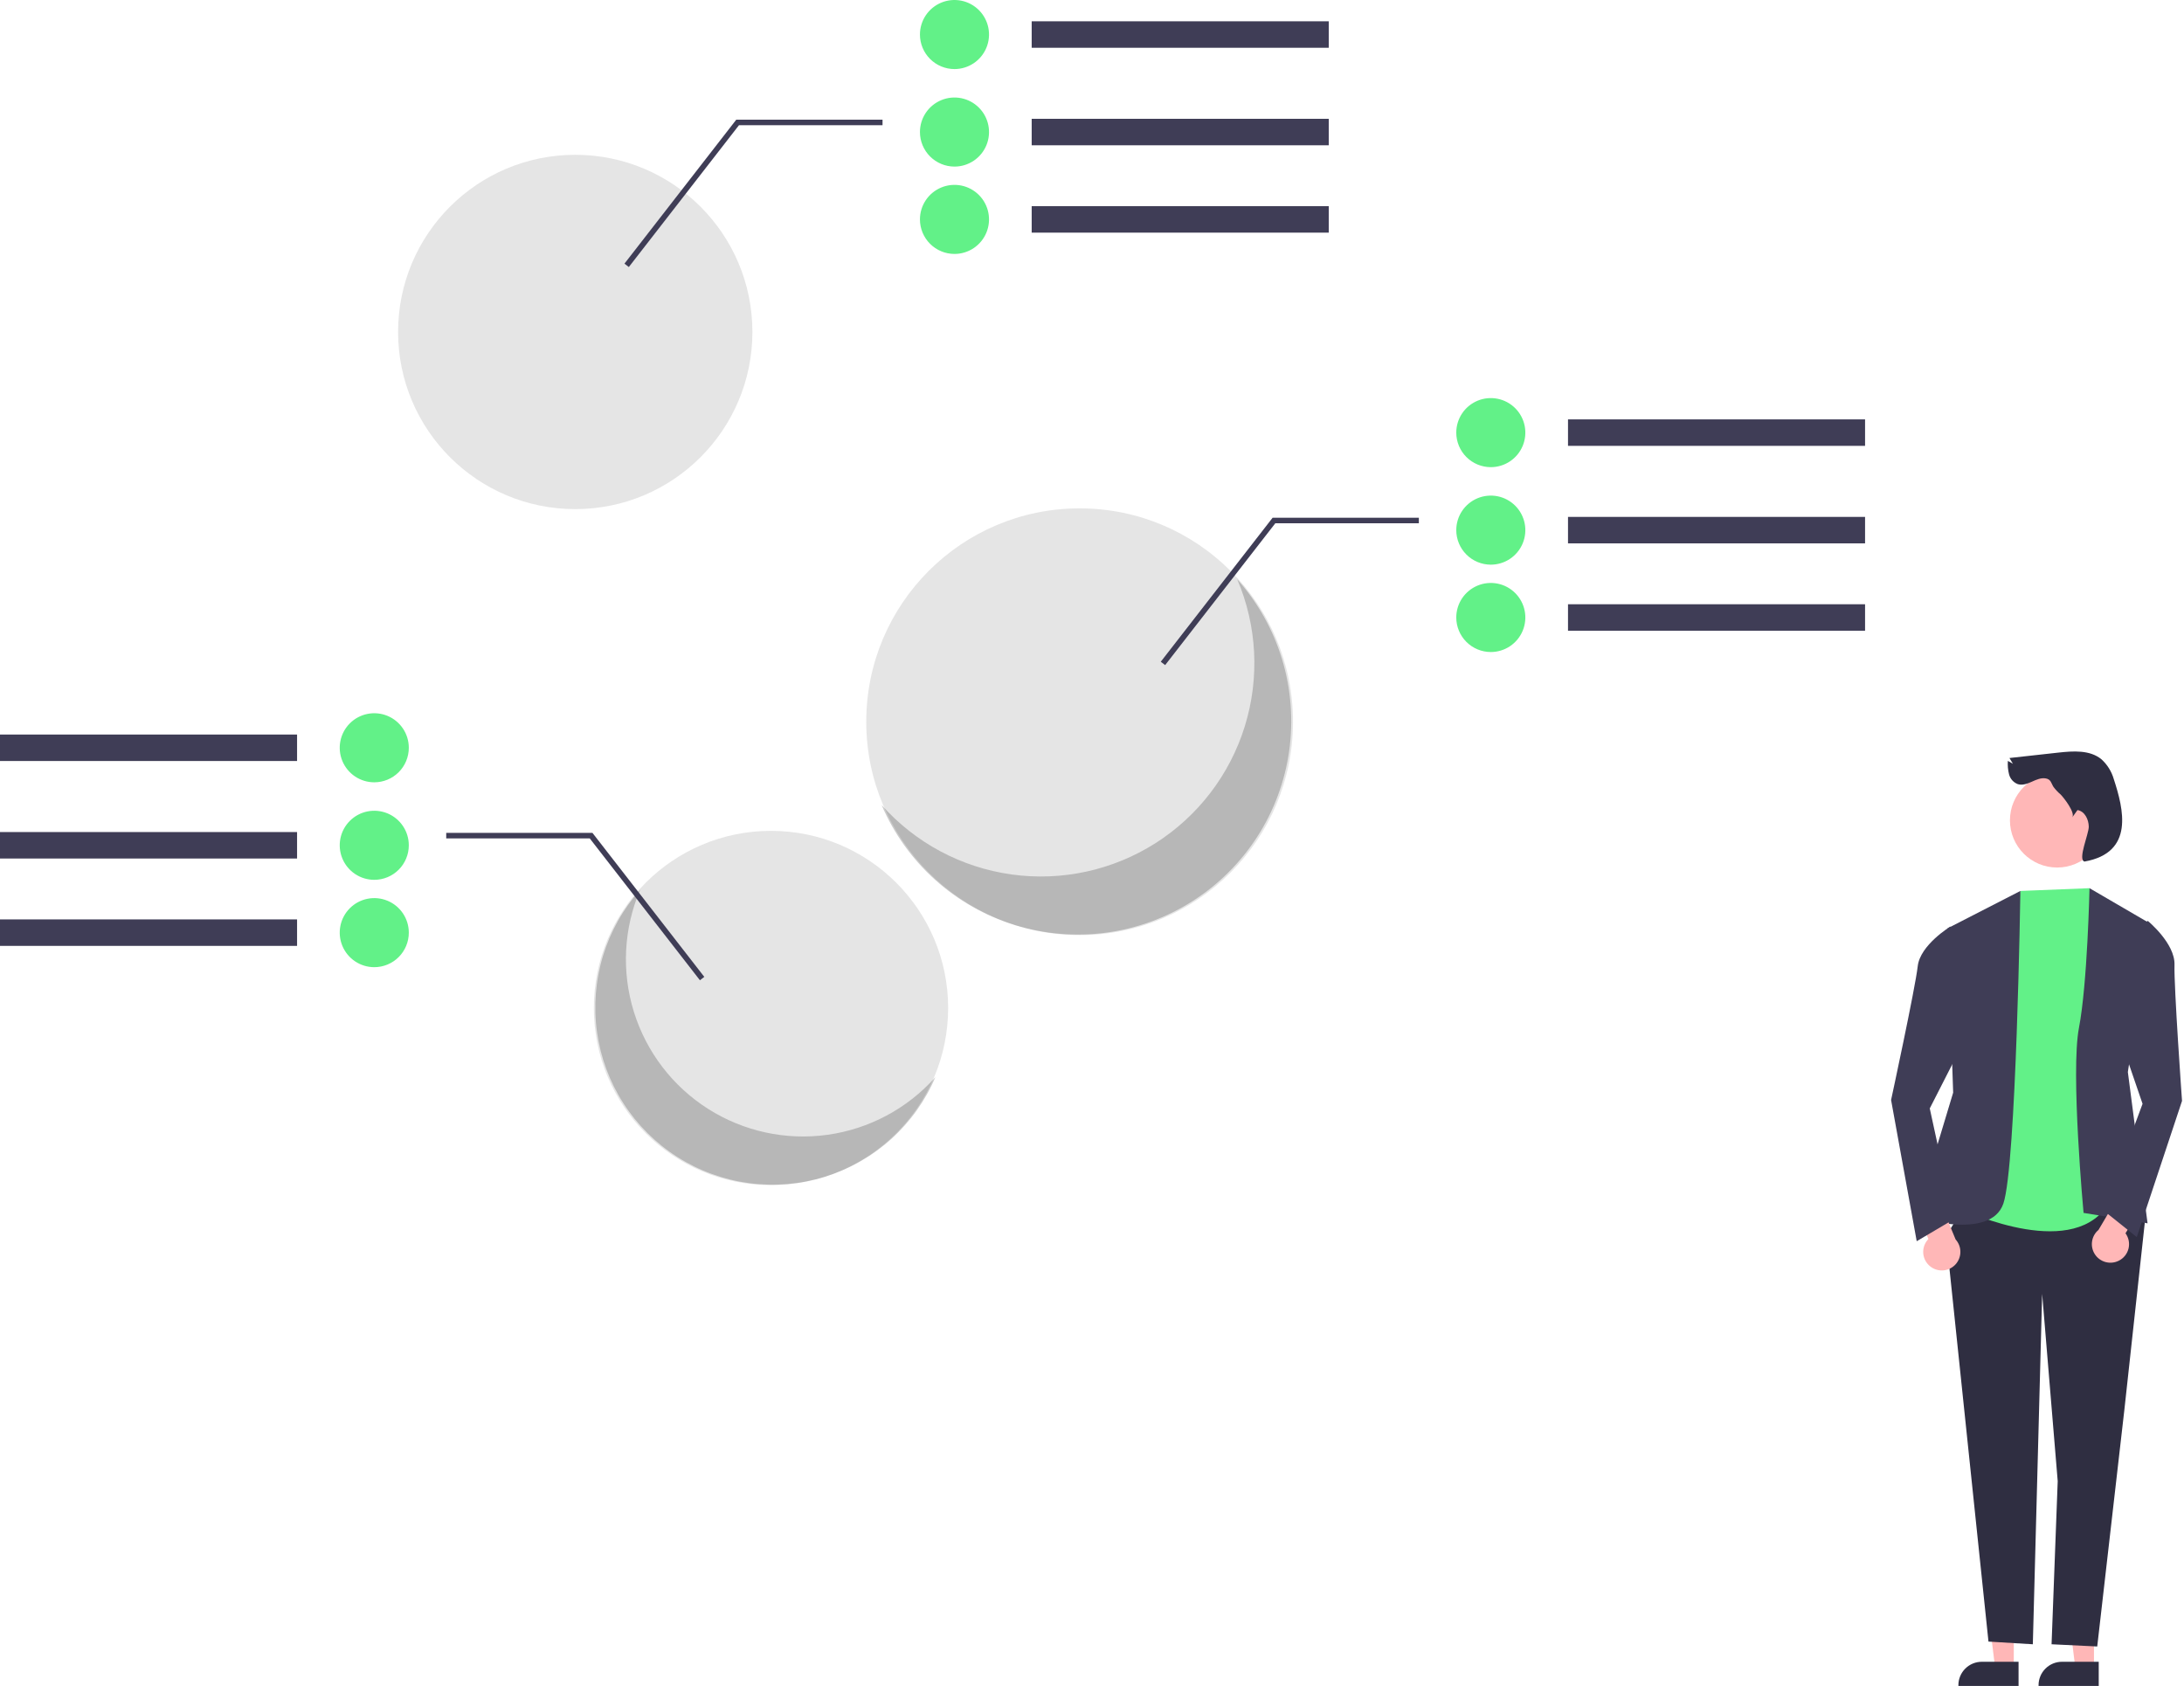 <svg width="790" height="610" viewBox="0 0 790 610" fill="none" xmlns="http://www.w3.org/2000/svg">
<g id="Group 3">
<path id="Vector" d="M278.882 428.707C314.272 428.707 342.962 400.017 342.962 364.626C342.962 329.236 314.272 300.546 278.882 300.546C243.491 300.546 214.801 329.236 214.801 364.626C214.801 400.017 243.491 428.707 278.882 428.707Z" fill="#E5E5E5"/>
<path id="Vector_2" d="M208.081 184.161C243.471 184.161 272.161 155.471 272.161 120.081C272.161 84.69 243.471 56 208.081 56C172.69 56 144 84.69 144 120.081C144 155.471 172.69 184.161 208.081 184.161Z" fill="#E5E5E5"/>
<path id="Vector_3" opacity="0.2" d="M231.567 321.826C225.589 335.808 224.778 351.459 229.279 365.984C233.779 380.509 243.298 392.96 256.134 401.113C268.969 409.266 284.286 412.589 299.346 410.488C314.406 408.388 328.229 401 338.344 389.647C334.692 398.189 329.227 405.835 322.328 412.056C315.428 418.277 307.258 422.923 298.384 425.673C289.51 428.422 280.145 429.21 270.937 427.981C261.728 426.752 252.897 423.535 245.055 418.555C237.213 413.574 230.548 406.947 225.521 399.135C220.494 391.322 217.226 382.51 215.943 373.309C214.66 364.108 215.393 354.738 218.091 345.849C220.788 336.959 225.386 328.762 231.567 321.826V321.826Z" fill="black"/>
<path id="Vector_4" d="M390.528 338.259C433.155 338.259 467.712 303.703 467.712 261.075C467.712 218.447 433.155 183.891 390.528 183.891C347.9 183.891 313.344 218.447 313.344 261.075C313.344 303.703 347.9 338.259 390.528 338.259Z" fill="#E5E5E5"/>
<path id="Vector_5" opacity="0.2" d="M447.518 209.522C454.718 226.363 455.694 245.215 450.274 262.71C444.853 280.205 433.388 295.202 417.927 305.022C402.467 314.842 384.019 318.845 365.879 316.315C347.739 313.785 331.09 304.887 318.906 291.211C323.304 301.501 329.887 310.711 338.198 318.203C346.508 325.696 356.349 331.292 367.037 334.604C377.725 337.916 389.006 338.865 400.097 337.385C411.189 335.904 421.826 332.03 431.271 326.031C440.717 320.031 448.745 312.05 454.799 302.64C460.854 293.23 464.791 282.616 466.336 271.533C467.881 260.451 466.999 249.165 463.75 238.457C460.5 227.75 454.962 217.877 447.518 209.522V209.522Z" fill="black"/>
<path id="Vector_6" d="M674.637 151.705H567.182V161.28H674.637V151.705Z" fill="#3F3D56"/>
<path id="Vector_7" d="M674.637 186.979H567.182V196.554H674.637V186.979Z" fill="#3F3D56"/>
<path id="Vector_8" d="M674.637 218.578H567.182V228.154H674.637V218.578Z" fill="#3F3D56"/>
<path id="Vector_9" d="M526.764 156.493C526.764 154.022 527.496 151.607 528.869 149.552C530.242 147.498 532.193 145.897 534.476 144.951C536.758 144.005 539.27 143.758 541.694 144.24C544.117 144.722 546.343 145.912 548.09 147.659C549.837 149.406 551.027 151.632 551.509 154.056C551.991 156.479 551.744 158.991 550.798 161.274C549.853 163.556 548.252 165.507 546.197 166.88C544.143 168.253 541.727 168.986 539.256 168.986V168.986C535.944 168.982 532.769 167.665 530.427 165.322C528.085 162.98 526.767 159.805 526.764 156.493V156.493Z" fill="#62F188"/>
<path id="Vector_10" d="M526.764 191.767C526.764 189.296 527.496 186.88 528.869 184.826C530.242 182.772 532.193 181.17 534.476 180.225C536.758 179.279 539.27 179.032 541.694 179.514C544.117 179.996 546.343 181.186 548.09 182.933C549.837 184.68 551.027 186.906 551.509 189.329C551.991 191.753 551.744 194.265 550.798 196.547C549.853 198.83 548.252 200.781 546.197 202.154C544.143 203.527 541.727 204.259 539.257 204.259C535.944 204.256 532.769 202.938 530.427 200.596C528.085 198.254 526.767 195.079 526.764 191.767V191.767Z" fill="#62F188"/>
<path id="Vector_11" d="M526.764 223.366C526.764 220.895 527.496 218.48 528.869 216.425C530.242 214.371 532.193 212.77 534.476 211.824C536.758 210.879 539.27 210.631 541.694 211.113C544.117 211.595 546.343 212.785 548.09 214.532C549.837 216.279 551.027 218.505 551.509 220.929C551.991 223.352 551.744 225.864 550.798 228.147C549.853 230.43 548.252 232.381 546.197 233.753C544.143 235.126 541.727 235.859 539.257 235.859V235.859C535.944 235.855 532.769 234.538 530.427 232.196C528.085 229.854 526.767 226.678 526.764 223.366V223.366Z" fill="#62F188"/>
<path id="Vector_12" d="M421.459 240.592L419.88 239.366L460.329 187.284H513.23V189.284H461.308L421.459 240.592Z" fill="#3F3D56"/>
<path id="Vector_13" d="M107.456 265.705H0V275.28H107.456V265.705Z" fill="#3F3D56"/>
<path id="Vector_14" d="M107.456 300.979H0V310.554H107.456V300.979Z" fill="#3F3D56"/>
<path id="Vector_15" d="M107.456 332.578H0V342.154H107.456V332.578Z" fill="#3F3D56"/>
<path id="Vector_16" d="M135.381 282.986C132.91 282.986 130.495 282.253 128.44 280.88C126.386 279.508 124.784 277.556 123.839 275.274C122.893 272.991 122.646 270.479 123.128 268.056C123.61 265.632 124.8 263.406 126.547 261.659C128.294 259.912 130.52 258.722 132.944 258.24C135.367 257.758 137.879 258.005 140.162 258.951C142.444 259.897 144.395 261.498 145.768 263.552C147.141 265.607 147.874 268.022 147.874 270.493C147.874 272.133 147.55 273.758 146.923 275.274C146.295 276.789 145.375 278.167 144.215 279.327C143.054 280.487 141.677 281.407 140.162 282.035C138.646 282.663 137.021 282.986 135.381 282.986Z" fill="#62F188"/>
<path id="Vector_17" d="M135.381 318.259C132.91 318.259 130.495 317.527 128.44 316.154C126.386 314.781 124.784 312.83 123.839 310.547C122.893 308.265 122.646 305.753 123.128 303.329C123.61 300.906 124.8 298.68 126.547 296.933C128.294 295.186 130.52 293.996 132.944 293.514C135.367 293.032 137.879 293.279 140.162 294.225C142.444 295.17 144.395 296.772 145.768 298.826C147.141 300.88 147.874 303.296 147.874 305.767C147.874 307.407 147.55 309.032 146.923 310.547C146.295 312.063 145.375 313.44 144.214 314.6C143.054 315.76 141.677 316.681 140.162 317.308C138.646 317.936 137.021 318.259 135.381 318.259H135.381Z" fill="#62F188"/>
<path id="Vector_18" d="M135.381 349.859C132.91 349.859 130.495 349.126 128.44 347.753C126.386 346.381 124.784 344.43 123.839 342.147C122.893 339.864 122.646 337.352 123.128 334.929C123.61 332.505 124.8 330.279 126.547 328.532C128.294 326.785 130.52 325.595 132.944 325.113C135.367 324.631 137.879 324.879 140.162 325.824C142.444 326.77 144.395 328.371 145.768 330.425C147.141 332.48 147.874 334.895 147.874 337.366C147.874 339.007 147.55 340.631 146.923 342.147C146.295 343.663 145.375 345.04 144.214 346.2C143.054 347.36 141.677 348.28 140.162 348.908C138.646 349.536 137.021 349.859 135.381 349.859H135.381Z" fill="#62F188"/>
<path id="Vector_19" d="M253.179 354.592L213.329 303.284H161.408V301.284H214.308L214.608 301.671L254.758 353.366L253.179 354.592Z" fill="#3F3D56"/>
<path id="Vector_20" d="M480.637 7.705H373.182V17.28H480.637V7.705Z" fill="#3F3D56"/>
<path id="Vector_21" d="M480.637 42.979H373.182V52.554H480.637V42.979Z" fill="#3F3D56"/>
<path id="Vector_22" d="M480.637 74.579H373.182V84.154H480.637V74.579Z" fill="#3F3D56"/>
<path id="Vector_23" d="M332.764 12.493C332.764 10.022 333.496 7.607 334.869 5.552C336.242 3.498 338.193 1.897 340.476 0.951C342.758 0.005 345.27 -0.242 347.694 0.24C350.117 0.722 352.343 1.912 354.09 3.659C355.837 5.406 357.027 7.632 357.509 10.056C357.991 12.479 357.744 14.991 356.798 17.274C355.853 19.556 354.252 21.508 352.197 22.88C350.143 24.253 347.727 24.986 345.256 24.986V24.986C341.944 24.982 338.769 23.665 336.427 21.323C334.085 18.98 332.767 15.805 332.764 12.493V12.493Z" fill="#62F188"/>
<path id="Vector_24" d="M332.764 47.767C332.764 45.296 333.496 42.88 334.869 40.826C336.242 38.772 338.193 37.17 340.476 36.225C342.758 35.279 345.27 35.032 347.694 35.514C350.117 35.996 352.343 37.186 354.09 38.933C355.837 40.68 357.027 42.906 357.509 45.329C357.991 47.753 357.744 50.265 356.798 52.547C355.853 54.83 354.252 56.781 352.197 58.154C350.143 59.527 347.727 60.259 345.257 60.259V60.259C341.944 60.256 338.769 58.938 336.427 56.596C334.085 54.254 332.767 51.079 332.764 47.767Z" fill="#62F188"/>
<path id="Vector_25" d="M332.764 79.366C332.764 76.895 333.496 74.48 334.869 72.425C336.242 70.371 338.193 68.77 340.476 67.824C342.758 66.879 345.27 66.631 347.694 67.113C350.117 67.595 352.343 68.785 354.09 70.532C355.837 72.279 357.027 74.505 357.509 76.929C357.991 79.352 357.744 81.864 356.798 84.147C355.853 86.43 354.252 88.381 352.197 89.754C350.143 91.126 347.727 91.859 345.257 91.859C341.944 91.855 338.769 90.538 336.427 88.196C334.085 85.854 332.767 82.678 332.764 79.366V79.366Z" fill="#62F188"/>
<path id="Vector_26" d="M227.459 96.592L225.88 95.366L266.329 43.284H319.23V45.284H267.308L227.459 96.592Z" fill="#3F3D56"/>
<path id="Vector_27" d="M757.434 603.319H750.685L747.474 577.284H757.436L757.434 603.319Z" fill="#FFB7B7"/>
<path id="Vector_28" d="M759.156 609.862L737.392 609.861V609.586C737.392 607.339 738.284 605.185 739.873 603.596C741.462 602.008 743.616 601.115 745.863 601.115H745.863L759.156 601.116L759.156 609.862Z" fill="#2F2E41"/>
<path id="Vector_29" d="M728.434 603.319H721.685L718.474 577.284H728.436L728.434 603.319Z" fill="#FFB7B7"/>
<path id="Vector_30" d="M730.156 609.862L708.392 609.861V609.586C708.392 607.339 709.284 605.185 710.873 603.596C712.462 602.008 714.616 601.115 716.863 601.115H716.863L730.156 601.116L730.156 609.862Z" fill="#2F2E41"/>
<path id="Vector_31" d="M713.069 432.511L703.923 447.055L719.275 593.813L735.319 594.784L738.693 468.032L744.319 535.784L742.096 594.784L758.614 595.585L768.429 509.985L775.819 442.284L761.319 428.784L713.069 432.511Z" fill="#2F2E41"/>
<path id="Vector_32" d="M755.819 321.284L730.819 322.284L707.653 436.567C707.653 436.567 745.307 455.252 760.563 438.268L769.732 431.55L755.819 321.284Z" fill="#62F188"/>
<path id="Vector_33" d="M755.819 321.284L777.819 334.105L769.691 387.784L776.818 442.515L753.67 438.743C753.67 438.743 748.931 387.784 752.007 371.784C755.082 355.784 755.819 321.284 755.819 321.284Z" fill="#3F3D56"/>
<path id="Vector_34" d="M730.819 322.284L704.494 335.795L706.499 395.243L692.913 440.283C692.913 440.283 720.004 448.952 724.661 435.368C729.319 421.784 730.819 322.284 730.819 322.284Z" fill="#3F3D56"/>
<path id="Vector_35" d="M766.371 456.06C767.248 455.632 768.022 455.016 768.636 454.257C769.25 453.498 769.691 452.613 769.926 451.665C770.162 450.717 770.186 449.729 769.999 448.77C769.811 447.812 769.415 446.906 768.84 446.117L776.785 433.08L770.039 426.32L759.078 444.888C757.817 445.943 756.986 447.424 756.744 449.051C756.501 450.677 756.864 452.336 757.762 453.713C758.661 455.09 760.034 456.089 761.621 456.522C763.207 456.954 764.897 456.79 766.371 456.06V456.06Z" fill="#FFB7B7"/>
<path id="Vector_36" d="M766.401 341.417L776.889 333.105C776.889 333.105 786.808 341.223 786.563 349.003C786.319 356.784 789.288 398.231 789.288 398.231L772.921 447.495L760.732 437.743L775.01 399.284L763.759 366.466L766.401 341.417Z" fill="#3F3D56"/>
<path id="Vector_37" d="M698.594 458.381C697.785 457.834 697.106 457.115 696.605 456.277C696.103 455.439 695.792 454.501 695.692 453.529C695.593 452.558 695.707 451.576 696.028 450.654C696.349 449.731 696.868 448.89 697.549 448.19L691.519 434.164L699.149 428.421L707.386 448.348C708.487 449.57 709.101 451.153 709.112 452.797C709.123 454.442 708.53 456.033 707.447 457.27C706.363 458.506 704.863 459.303 703.231 459.508C701.6 459.712 699.95 459.311 698.594 458.381V458.381Z" fill="#FFB7B7"/>
<path id="Vector_38" d="M714.706 344.877L705.492 335.171C705.492 335.171 694.53 341.811 693.677 349.548C692.823 357.285 684.047 397.901 684.047 397.901L693.315 448.979L706.755 441.041L698.035 400.954L713.795 370.048L714.706 344.877Z" fill="#3F3D56"/>
<path id="Vector_39" d="M744.116 313.814C753.547 313.814 761.192 306.169 761.192 296.738C761.192 287.308 753.547 279.663 744.116 279.663C734.686 279.663 727.041 287.308 727.041 296.738C727.041 306.169 734.686 313.814 744.116 313.814Z" fill="#FFB7B7"/>
<path id="Vector_40" d="M739.987 281.576C738.263 281.272 736.556 282.056 734.958 282.772C733.361 283.488 731.575 284.166 729.901 283.653C729.129 283.361 728.438 282.889 727.885 282.276C727.332 281.663 726.934 280.927 726.723 280.13C726.317 278.532 726.172 276.878 726.292 275.234L728.111 276.285L726.869 274.197L744.589 272.238C749.95 271.646 755.962 271.233 760.132 274.654C762.257 276.584 763.805 279.066 764.602 281.824C768.139 292.653 772.156 308.432 754 311.651C751.469 310.951 755.596 301.635 755.554 299.01C755.512 296.385 754.067 293.434 751.473 293.031L749.573 295.673C750.789 293.982 746.473 288.491 745.399 287.419C744.434 286.6 743.563 285.677 742.801 284.665C741.944 283.351 741.934 281.92 739.987 281.576Z" fill="#2F2E41"/>
</g>
</svg>
